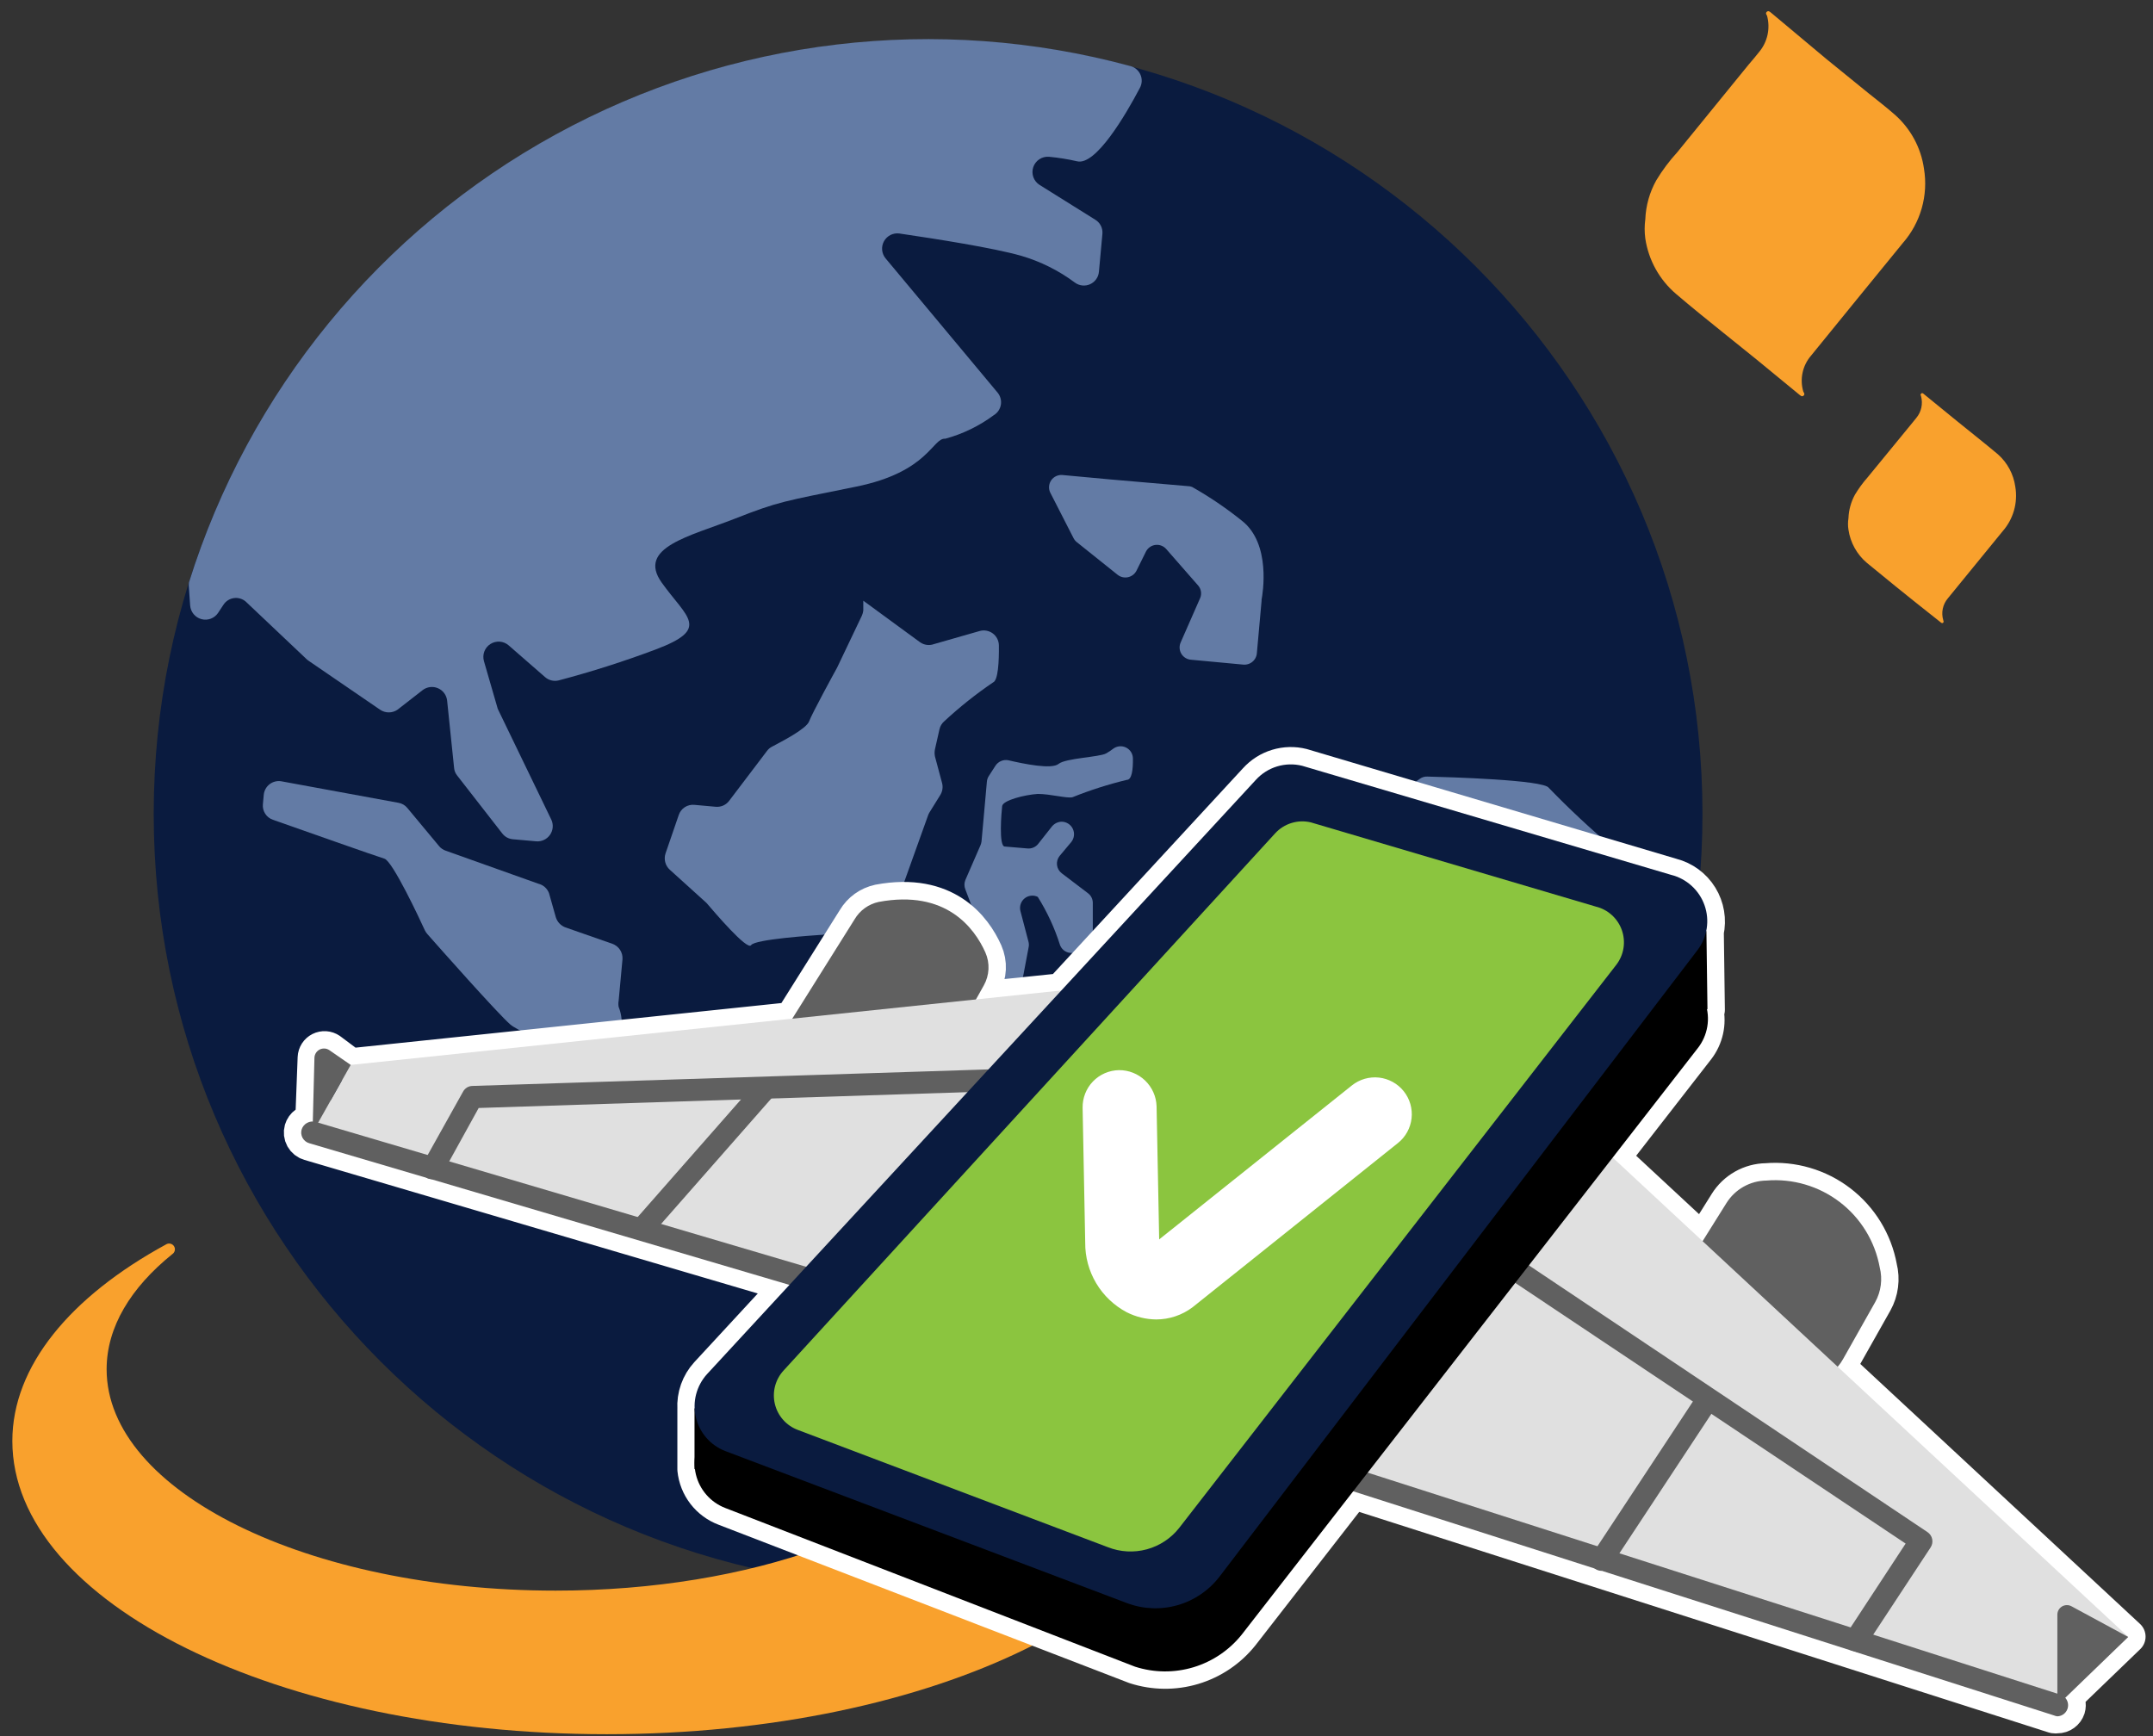 <svg width="124" height="100" viewBox="0 0 124 100" fill="none" xmlns="http://www.w3.org/2000/svg">
<rect x="0" y="0" width="124" height="100" fill="#333333" stroke="none"/>
<g id="Layer 6">
<path id="Vector" d="M53.452 91.48C78.084 91.48 98.052 71.512 98.052 46.88C98.052 22.248 78.084 2.28 53.452 2.28C28.82 2.28 8.852 22.248 8.852 46.88C8.852 71.512 28.82 91.48 53.452 91.48Z" fill="#0A1B3F"/>
<path id="Vector_2" d="M72.391 37.59L72.661 34.59C72.656 34.57 72.656 34.55 72.661 34.53C72.721 34.21 73.221 31.31 71.521 29.99C70.621 29.267 69.665 28.618 68.661 28.05C68.578 28.016 68.49 27.999 68.401 28L64.001 27.62L61.181 27.36C61.058 27.351 60.935 27.374 60.824 27.427C60.712 27.479 60.617 27.56 60.546 27.661C60.476 27.762 60.433 27.879 60.421 28.002C60.41 28.125 60.43 28.248 60.481 28.36L61.831 31C61.877 31.089 61.942 31.168 62.021 31.23L64.371 33.11C64.454 33.175 64.55 33.221 64.652 33.245C64.755 33.268 64.862 33.269 64.965 33.247C65.067 33.225 65.164 33.181 65.248 33.118C65.332 33.054 65.401 32.973 65.451 32.88L66.001 31.77C66.054 31.665 66.133 31.575 66.23 31.508C66.327 31.441 66.439 31.399 66.556 31.387C66.673 31.374 66.791 31.39 66.9 31.434C67.009 31.479 67.106 31.549 67.181 31.64L69.001 33.72C69.088 33.818 69.146 33.938 69.167 34.068C69.188 34.197 69.172 34.33 69.121 34.45L68.001 37C67.954 37.104 67.933 37.217 67.939 37.331C67.945 37.445 67.978 37.555 68.036 37.653C68.094 37.751 68.175 37.834 68.271 37.894C68.368 37.955 68.477 37.991 68.591 38L71.591 38.28C71.689 38.291 71.789 38.282 71.884 38.252C71.979 38.223 72.066 38.175 72.141 38.11C72.217 38.045 72.278 37.965 72.32 37.876C72.363 37.787 72.387 37.689 72.391 37.59Z" fill="#637BA5"/>
<path id="Vector_3" d="M57.19 39.31C57.49 39.2 57.54 38.08 57.53 37.18C57.529 37.045 57.497 36.911 57.436 36.791C57.375 36.67 57.287 36.565 57.178 36.484C57.069 36.404 56.943 36.35 56.81 36.326C56.676 36.303 56.539 36.311 56.41 36.35L53.79 37.1C53.66 37.148 53.52 37.163 53.383 37.146C53.245 37.128 53.114 37.078 53 37L49.72 34.6V35.17C49.708 35.27 49.681 35.368 49.64 35.46L48.21 38.46C48.07 38.71 46.76 41.11 46.6 41.55C46.44 41.99 45 42.72 44.48 43C44.356 43.058 44.249 43.148 44.17 43.26L42 46.12C41.911 46.241 41.792 46.336 41.656 46.398C41.519 46.459 41.369 46.484 41.22 46.47L40 46.36C39.803 46.339 39.606 46.386 39.44 46.494C39.274 46.601 39.151 46.762 39.09 46.95L38.33 49.16C38.276 49.324 38.271 49.5 38.315 49.667C38.359 49.834 38.451 49.985 38.58 50.1L40.68 52L40.76 52.09C41.07 52.45 43.04 54.78 43.26 54.44C43.48 54.1 46.84 53.88 47.26 53.85H47.33L51.39 53.24C51.51 53.222 51.626 53.178 51.728 53.112C51.831 53.047 51.918 52.96 51.985 52.858C52.052 52.756 52.097 52.642 52.117 52.521C52.136 52.401 52.131 52.278 52.1 52.16L51.97 51.61C51.915 51.444 51.915 51.266 51.97 51.1L53.45 46.97C53.47 46.911 53.497 46.854 53.53 46.8L54.15 45.8C54.214 45.699 54.257 45.585 54.276 45.467C54.295 45.348 54.29 45.227 54.26 45.11L53.85 43.58C53.819 43.438 53.819 43.292 53.85 43.15L54.11 42C54.151 41.821 54.249 41.659 54.39 41.54C55.266 40.727 56.202 39.982 57.19 39.31Z" fill="#637BA5"/>
<path id="Vector_4" d="M14.152 34.65L17.692 38L17.802 38.08L21.892 40.88C22.04 40.98 22.214 41.034 22.392 41.034C22.57 41.034 22.745 40.98 22.892 40.88L24.342 39.75C24.466 39.655 24.614 39.595 24.769 39.576C24.925 39.557 25.082 39.579 25.226 39.642C25.37 39.704 25.494 39.803 25.587 39.929C25.679 40.056 25.736 40.204 25.752 40.36L26.152 44.22C26.163 44.38 26.223 44.534 26.322 44.66L28.922 48C28.994 48.096 29.086 48.176 29.191 48.235C29.296 48.293 29.412 48.329 29.532 48.34L30.882 48.46C31.036 48.473 31.19 48.445 31.33 48.379C31.469 48.314 31.589 48.212 31.677 48.086C31.765 47.959 31.819 47.812 31.832 47.658C31.845 47.504 31.817 47.35 31.752 47.21L28.692 40.88C28.669 40.836 28.653 40.789 28.642 40.74L27.872 38.08C27.82 37.898 27.828 37.704 27.894 37.526C27.961 37.349 28.084 37.198 28.243 37.096C28.403 36.994 28.591 36.946 28.78 36.959C28.969 36.972 29.148 37.046 29.292 37.17L31.392 39C31.498 39.094 31.626 39.16 31.764 39.193C31.901 39.226 32.045 39.225 32.182 39.19C34.071 38.691 35.933 38.097 37.762 37.41C40.952 36.21 39.562 35.59 38.112 33.56C36.662 31.53 39.742 30.89 42.312 29.88C44.882 28.87 45.132 28.88 49.312 28.03C53.492 27.18 53.702 25.21 54.442 25.27C55.452 24.996 56.402 24.534 57.242 23.91C57.349 23.845 57.44 23.757 57.509 23.653C57.578 23.549 57.625 23.431 57.645 23.308C57.664 23.185 57.658 23.059 57.624 22.938C57.591 22.818 57.532 22.706 57.452 22.61L53.832 18.27L51.002 14.88C50.89 14.743 50.822 14.576 50.806 14.4C50.79 14.223 50.828 14.047 50.914 13.892C51.001 13.738 51.132 13.613 51.29 13.534C51.448 13.455 51.627 13.426 51.802 13.45C53.972 13.77 57.172 14.27 58.802 14.73C59.923 15.057 60.976 15.582 61.912 16.28C62.037 16.371 62.184 16.427 62.337 16.443C62.491 16.459 62.646 16.433 62.786 16.369C62.927 16.305 63.048 16.204 63.137 16.078C63.226 15.952 63.279 15.804 63.292 15.65L63.492 13.47C63.507 13.308 63.476 13.144 63.401 12.999C63.327 12.854 63.213 12.733 63.072 12.65L59.872 10.65C59.706 10.545 59.581 10.387 59.515 10.202C59.449 10.017 59.447 9.815 59.509 9.629C59.572 9.443 59.694 9.283 59.858 9.174C60.021 9.066 60.216 9.015 60.412 9.03C60.957 9.08 61.499 9.167 62.032 9.29C63.102 9.56 64.822 6.64 65.652 5.06C65.714 4.945 65.749 4.818 65.755 4.688C65.761 4.558 65.738 4.428 65.687 4.308C65.636 4.188 65.559 4.081 65.461 3.995C65.364 3.908 65.248 3.845 65.122 3.81C53.99 0.789 42.121 2.2 32.007 7.745C21.892 13.291 14.321 22.54 10.882 33.55C10.867 33.66 10.867 33.771 10.882 33.88L10.952 34.88C10.966 35.063 11.037 35.236 11.154 35.377C11.272 35.517 11.43 35.618 11.607 35.664C11.785 35.71 11.972 35.7 12.143 35.635C12.314 35.569 12.461 35.453 12.562 35.3L12.872 34.83C12.939 34.728 13.027 34.641 13.131 34.575C13.234 34.51 13.35 34.467 13.471 34.45C13.592 34.433 13.716 34.442 13.833 34.477C13.951 34.511 14.059 34.57 14.152 34.65Z" fill="#637BA5"/>
<path id="Vector_5" d="M59.769 45.73C60.499 45.73 61.449 46 61.769 45.92C62.787 45.511 63.833 45.177 64.899 44.92C65.189 44.92 65.259 44.32 65.249 43.69C65.249 43.558 65.211 43.429 65.141 43.317C65.071 43.206 64.971 43.116 64.853 43.058C64.734 42.999 64.602 42.975 64.471 42.988C64.339 43.001 64.214 43.05 64.109 43.13C63.98 43.231 63.843 43.321 63.699 43.4C63.319 43.61 61.369 43.67 60.969 44C60.569 44.33 58.969 44 58.069 43.79C57.928 43.763 57.782 43.78 57.65 43.837C57.519 43.894 57.407 43.989 57.329 44.11L56.949 44.7C56.886 44.796 56.849 44.906 56.839 45.02L56.639 47.26L56.529 48.47C56.519 48.545 56.499 48.619 56.469 48.69L55.599 50.69C55.529 50.863 55.529 51.057 55.599 51.23L56.739 54.23C56.749 54.283 56.749 54.337 56.739 54.39L56.939 56.07C56.959 56.231 57.034 56.38 57.15 56.493C57.267 56.606 57.418 56.675 57.579 56.69L58.169 56.75C58.347 56.766 58.524 56.715 58.666 56.608C58.808 56.501 58.906 56.345 58.939 56.17L59.239 54.58C59.264 54.475 59.264 54.365 59.239 54.26L58.769 52.47C58.737 52.339 58.742 52.201 58.785 52.073C58.828 51.945 58.906 51.831 59.011 51.746C59.116 51.661 59.244 51.608 59.378 51.593C59.512 51.577 59.648 51.601 59.769 51.66C60.311 52.526 60.742 53.456 61.049 54.43C61.087 54.534 61.149 54.627 61.23 54.702C61.311 54.778 61.409 54.833 61.515 54.863C61.622 54.893 61.734 54.898 61.842 54.876C61.951 54.855 62.053 54.808 62.139 54.74L62.659 54.35C62.748 54.284 62.82 54.198 62.869 54.099C62.918 54 62.942 53.89 62.939 53.78V52C62.938 51.89 62.911 51.783 62.861 51.685C62.811 51.588 62.738 51.504 62.649 51.44L61.149 50.3C61.075 50.243 61.012 50.172 60.965 50.09C60.918 50.009 60.888 49.919 60.877 49.825C60.866 49.732 60.874 49.637 60.9 49.547C60.926 49.457 60.97 49.373 61.029 49.3L61.699 48.5C61.785 48.394 61.838 48.265 61.853 48.13C61.868 47.994 61.844 47.857 61.785 47.734C61.725 47.612 61.632 47.509 61.516 47.437C61.4 47.366 61.266 47.328 61.129 47.33C61.026 47.335 60.924 47.362 60.831 47.408C60.738 47.455 60.656 47.52 60.589 47.6L59.799 48.6C59.726 48.695 59.63 48.77 59.52 48.817C59.409 48.865 59.289 48.883 59.169 48.87L57.869 48.76C57.509 48.76 57.679 46.76 57.719 46.43C57.759 46.1 58.999 45.78 59.769 45.73Z" fill="#637BA5"/>
<path id="Vector_6" d="M95.002 54.63L95.592 53.09C95.628 53.004 95.646 52.911 95.645 52.817C95.644 52.724 95.624 52.632 95.587 52.546C95.549 52.46 95.495 52.383 95.427 52.318C95.36 52.254 95.28 52.203 95.192 52.17L93.792 51.63C93.671 51.581 93.566 51.5 93.487 51.397C93.408 51.293 93.358 51.17 93.342 51.04L93.152 49.3C93.135 49.121 93.049 48.956 92.912 48.84C91.617 47.751 90.379 46.596 89.202 45.38C88.922 44.92 83.422 44.76 82.202 44.73C82.049 44.724 81.897 44.769 81.772 44.86L78.152 47.49C78.014 47.592 77.843 47.638 77.672 47.62H77.122C76.973 47.607 76.831 47.547 76.718 47.448C76.605 47.349 76.526 47.217 76.492 47.07L76.002 44.87C75.981 44.778 75.942 44.691 75.886 44.614C75.831 44.537 75.76 44.472 75.679 44.424C75.597 44.375 75.507 44.344 75.413 44.331C75.319 44.318 75.224 44.325 75.132 44.35L71.382 45.35C71.257 45.381 71.142 45.446 71.051 45.538C70.96 45.629 70.895 45.744 70.864 45.87C70.833 45.995 70.837 46.127 70.876 46.25C70.914 46.374 70.986 46.484 71.082 46.57L73.452 48.71C73.543 48.796 73.611 48.903 73.652 49.02C73.802 49.48 74.182 50.67 74.252 51.02C74.322 51.37 80.252 50.47 80.622 50.5C81.139 50.719 81.626 51.001 82.072 51.34C82.148 51.396 82.213 51.466 82.261 51.546C82.31 51.627 82.343 51.716 82.357 51.809C82.371 51.902 82.366 51.997 82.343 52.088C82.32 52.179 82.279 52.265 82.222 52.34L79.682 55.56C79.602 55.662 79.55 55.785 79.534 55.914C79.518 56.044 79.538 56.175 79.592 56.294C79.646 56.413 79.731 56.514 79.839 56.588C79.946 56.661 80.072 56.703 80.202 56.71L82.852 56.87L88.142 57.23C88.452 57.23 88.942 56.53 89.362 55.8C89.429 55.681 89.529 55.583 89.649 55.519C89.77 55.455 89.907 55.427 90.043 55.438C90.179 55.45 90.309 55.501 90.417 55.584C90.525 55.668 90.607 55.781 90.652 55.91L91.172 57.36C91.202 57.448 91.249 57.529 91.311 57.597C91.373 57.666 91.448 57.722 91.532 57.76C92.462 58.2 95.532 59.63 96.212 59.6L96.352 59.1C96.003 57.751 95.552 56.431 95.002 55.15C94.968 55.068 94.95 54.98 94.95 54.89C94.95 54.801 94.968 54.712 95.002 54.63Z" fill="#637BA5"/>
<path id="Vector_7" d="M83.752 73.75L84.002 70.49C84.011 70.424 84.011 70.357 84.002 70.29L82.402 61.8L82.162 64.44C82.148 64.594 82.085 64.739 81.982 64.854C81.88 64.97 81.743 65.049 81.592 65.08C79.902 65.43 74.532 66.5 73.512 66.18C72.912 66 73.002 65 73.242 64C73.272 63.862 73.262 63.718 73.211 63.586C73.161 63.454 73.072 63.339 72.957 63.257C72.842 63.175 72.705 63.129 72.563 63.124C72.422 63.119 72.282 63.156 72.162 63.23L68.332 65.64H68.242L65.632 66.83C65.544 66.87 65.448 66.891 65.352 66.89L59.072 67C58.94 67.004 58.813 67.043 58.702 67.114C58.591 67.184 58.501 67.283 58.442 67.4L55.762 73C55.762 73 53.652 77 53.092 78.45C53.032 78.612 53.032 78.789 53.092 78.95L54.582 82.95C54.645 83.117 54.768 83.255 54.927 83.336C55.086 83.417 55.269 83.437 55.442 83.39C57.346 82.863 59.143 82.007 60.752 80.86C63.172 79.06 65.162 81.86 65.512 82.45C65.547 82.506 65.573 82.567 65.592 82.63L67.072 87.44C67.088 87.542 67.126 87.64 67.184 87.725C67.242 87.811 67.318 87.883 67.406 87.936C67.495 87.99 67.594 88.023 67.697 88.034C67.8 88.045 67.904 88.034 68.002 88L77.082 84.71C77.133 84.697 77.18 84.673 77.222 84.64C78.452 83.87 79.632 83.03 80.782 82.15C80.89 82.06 80.973 81.943 81.022 81.81L83.722 73.95C83.74 73.885 83.75 73.818 83.752 73.75Z" fill="#637BA5"/>
<path id="Vector_8" d="M24.471 53.59C24.509 53.666 24.556 53.736 24.611 53.8C25.201 54.47 28.671 58.39 29.391 59.01C30.111 59.63 34.531 61.3 35.391 60.28C35.614 59.948 35.752 59.567 35.794 59.17C35.836 58.773 35.78 58.371 35.631 58C35.609 57.881 35.609 57.759 35.631 57.64L35.851 55.26C35.866 55.066 35.816 54.872 35.71 54.709C35.603 54.547 35.445 54.424 35.261 54.36L32.571 53.42C32.438 53.372 32.319 53.294 32.221 53.191C32.124 53.089 32.052 52.965 32.011 52.83L31.621 51.45C31.571 51.315 31.488 51.193 31.38 51.097C31.272 51.002 31.142 50.934 31.001 50.9L25.671 49C25.523 48.95 25.391 48.86 25.291 48.74L23.461 46.54C23.331 46.379 23.145 46.273 22.941 46.24L16.191 45C16.074 44.982 15.954 44.988 15.839 45.018C15.724 45.047 15.616 45.101 15.522 45.174C15.428 45.247 15.351 45.338 15.294 45.443C15.237 45.547 15.202 45.662 15.191 45.78L15.141 46.32C15.122 46.514 15.168 46.708 15.274 46.871C15.379 47.035 15.537 47.158 15.721 47.22C17.371 47.8 21.671 49.32 22.141 49.46C22.611 49.6 24.171 52.93 24.471 53.59Z" fill="#637BA5"/>
<path id="Vector_9" d="M56.6 61.78L60.73 61C60.893 60.969 61.062 60.985 61.217 61.046C61.371 61.107 61.505 61.21 61.604 61.344C61.702 61.478 61.761 61.637 61.772 61.802C61.784 61.968 61.749 62.134 61.67 62.28C61.426 62.706 61.225 63.155 61.07 63.62C60.75 64.62 63.87 62.11 66.29 60.09C66.444 59.965 66.551 59.792 66.593 59.598C66.635 59.404 66.61 59.202 66.521 59.025C66.433 58.847 66.286 58.706 66.106 58.623C65.925 58.54 65.722 58.522 65.53 58.57L59.66 59.9C59.526 59.935 59.385 59.935 59.25 59.9L56.63 59.24C56.531 59.221 56.429 59.221 56.33 59.24C55.33 59.34 50.08 59.85 49.88 59.72C49.68 59.59 46.7 59.4 45.79 59.34C45.622 59.33 45.454 59.372 45.31 59.46L43 60.68C42.889 60.743 42.765 60.782 42.637 60.792C42.509 60.802 42.38 60.785 42.26 60.74L39.26 59.65C39.148 59.601 39.027 59.575 38.905 59.575C38.783 59.575 38.662 59.601 38.55 59.65L37 60.52C36.86 60.594 36.742 60.705 36.66 60.84C36.578 60.976 36.535 61.132 36.535 61.29C36.535 61.449 36.578 61.604 36.66 61.74C36.742 61.876 36.86 61.986 37 62.06L38.45 62.86C38.642 62.956 38.859 62.987 39.07 62.95L44.72 61.68C44.833 61.655 44.949 61.653 45.062 61.673C45.176 61.694 45.284 61.737 45.38 61.8L48.31 63.65C48.444 63.731 48.598 63.774 48.755 63.774C48.912 63.774 49.066 63.731 49.2 63.65L53.65 61.17C53.76 61.111 53.88 61.075 54.004 61.065C54.128 61.054 54.252 61.07 54.37 61.11L56.13 61.72C56.277 61.787 56.441 61.808 56.6 61.78Z" fill="#637BA5"/>
<path id="Vector_10" d="M56.431 83C52.941 88 43.311 91.62 32.001 91.62C17.721 91.62 6.141 85.91 6.141 78.87C6.141 76.44 7.531 74.17 9.921 72.24C9.958 72.216 9.989 72.186 10.014 72.15C10.039 72.114 10.057 72.073 10.066 72.031C10.075 71.988 10.076 71.944 10.069 71.901C10.061 71.858 10.045 71.817 10.021 71.78C9.997 71.743 9.967 71.712 9.931 71.687C9.895 71.662 9.854 71.644 9.812 71.635C9.769 71.626 9.725 71.625 9.682 71.632C9.639 71.64 9.598 71.656 9.561 71.68C4.061 74.68 0.711 78.68 0.711 83C0.711 92.33 16.041 99.89 34.951 99.89C53.861 99.89 69.161 92.33 69.161 83H56.431Z" fill="#F9A12D"/>
<path id="Vector_11" d="M122.572 94.27L105.842 78.72C105.956 78.582 106.06 78.435 106.152 78.28L108.002 75C108.34 74.391 108.433 73.676 108.262 73C107.989 71.504 107.169 70.164 105.962 69.24C104.755 68.316 103.247 67.874 101.732 68C101.27 68.006 100.818 68.129 100.416 68.356C100.014 68.583 99.675 68.908 99.432 69.3L98.062 71.49L92.882 66.68L97.772 60.39C98.01 60.078 98.176 59.717 98.261 59.334C98.346 58.951 98.346 58.554 98.262 58.17H98.342L98.282 53.68C98.436 52.985 98.314 52.256 97.941 51.65C97.567 51.043 96.972 50.605 96.282 50.43L75.002 44.11C74.525 43.991 74.025 44.004 73.555 44.147C73.085 44.289 72.662 44.557 72.332 44.92L61.122 57.06L56.202 57.57L56.662 56.75C56.824 56.462 56.916 56.141 56.932 55.811C56.948 55.481 56.886 55.152 56.752 54.85C56.122 53.44 54.482 51.22 50.612 51.94C50.324 52.002 50.051 52.122 49.812 52.294C49.573 52.466 49.372 52.686 49.222 52.94L45.592 58.72L20.192 61.38L19.002 60.49C18.921 60.435 18.827 60.402 18.729 60.395C18.631 60.389 18.533 60.408 18.445 60.452C18.358 60.496 18.283 60.562 18.23 60.645C18.177 60.727 18.146 60.822 18.142 60.92L18.002 64.61C17.862 64.604 17.724 64.645 17.61 64.727C17.495 64.808 17.412 64.926 17.372 65.06C17.326 65.223 17.346 65.398 17.428 65.546C17.511 65.694 17.649 65.804 17.812 65.85L45.472 74L40.722 79.14C40.476 79.409 40.287 79.725 40.165 80.068C40.043 80.412 39.991 80.776 40.012 81.14V81.14V84.64C40.062 85.139 40.25 85.614 40.556 86.012C40.862 86.409 41.273 86.714 41.742 86.89L65.372 96C66.464 96.353 67.637 96.364 68.735 96.034C69.834 95.703 70.806 95.046 71.522 94.15L77.922 85.92L118.302 98.84C118.365 98.85 118.429 98.85 118.492 98.84C118.627 98.841 118.759 98.798 118.868 98.719C118.978 98.64 119.06 98.528 119.102 98.4C119.135 98.29 119.138 98.174 119.109 98.063C119.081 97.952 119.023 97.851 118.942 97.77L122.572 94.27Z" stroke="white" stroke-width="2" stroke-linecap="round" stroke-linejoin="round"/>
<path id="Vector_12" d="M106.151 78.28L108.001 75C108.339 74.391 108.432 73.676 108.261 73C107.988 71.505 107.169 70.164 105.961 69.24C104.754 68.316 103.246 67.874 101.731 68C101.27 68.006 100.817 68.129 100.415 68.356C100.013 68.583 99.675 68.908 99.431 69.3L97.071 73.07C96.87 73.389 96.737 73.746 96.678 74.118C96.62 74.49 96.638 74.871 96.731 75.236C96.825 75.601 96.992 75.943 97.222 76.241C97.453 76.539 97.742 76.787 98.071 76.97L102.381 79.36C103.025 79.715 103.783 79.801 104.489 79.598C105.196 79.396 105.793 78.922 106.151 78.28Z" fill="#606060"/>
<path id="Vector_13" d="M54.851 60L56.661 56.76C56.823 56.472 56.915 56.151 56.931 55.821C56.947 55.491 56.885 55.162 56.751 54.86C56.121 53.45 54.481 51.23 50.611 51.95C50.323 52.012 50.05 52.132 49.811 52.304C49.572 52.476 49.371 52.696 49.221 52.95L44.711 60.14L52.711 61.14C53.141 61.188 53.575 61.104 53.957 60.901C54.339 60.697 54.65 60.383 54.851 60Z" fill="#606060"/>
<path id="Vector_14" d="M91.81 65.68L122.57 94.28L118.49 98.23L76 84.63L91.81 65.68Z" fill="#E0E0E0"/>
<path id="Vector_15" d="M69.922 56.13L20.192 61.34L17.992 65.24L55.462 75.83L69.922 56.13Z" fill="#E0E0E0"/>
<path id="Vector_16" d="M18 65.24L18.11 60.92C18.114 60.822 18.145 60.727 18.198 60.645C18.251 60.562 18.326 60.496 18.413 60.452C18.501 60.408 18.599 60.389 18.697 60.395C18.795 60.402 18.889 60.435 18.97 60.49L20.2 61.34L18 65.24Z" fill="#606060"/>
<path id="Vector_17" d="M118.492 98.23V93C118.493 92.905 118.518 92.812 118.565 92.73C118.613 92.648 118.68 92.58 118.762 92.531C118.843 92.483 118.936 92.457 119.03 92.455C119.125 92.453 119.219 92.475 119.302 92.52L122.572 94.29L118.492 98.23Z" fill="#606060"/>
<path id="Vector_18" d="M24.929 67.92C25.043 67.919 25.155 67.888 25.253 67.83C25.352 67.772 25.433 67.689 25.489 67.59L27.569 63.82L58.399 62.82C58.489 62.831 58.581 62.824 58.667 62.797C58.754 62.77 58.834 62.725 58.902 62.665C58.971 62.605 59.025 62.531 59.062 62.449C59.1 62.366 59.119 62.276 59.119 62.185C59.119 62.094 59.1 62.005 59.062 61.922C59.025 61.839 58.971 61.765 58.902 61.705C58.834 61.645 58.754 61.6 58.667 61.574C58.581 61.547 58.489 61.539 58.399 61.55L27.209 62.55C27.098 62.552 26.989 62.583 26.894 62.641C26.799 62.699 26.721 62.782 26.669 62.88L24.369 67C24.328 67.074 24.303 67.154 24.293 67.238C24.284 67.322 24.291 67.406 24.314 67.487C24.337 67.568 24.376 67.643 24.428 67.709C24.481 67.775 24.546 67.829 24.619 67.87C24.718 67.91 24.823 67.927 24.929 67.92Z" fill="#606060"/>
<path id="Vector_19" d="M106.893 95.15C106.999 95.151 107.103 95.125 107.196 95.074C107.288 95.023 107.367 94.95 107.423 94.86L111.193 89.13C111.284 88.989 111.317 88.818 111.283 88.653C111.249 88.488 111.152 88.344 111.013 88.25L88.003 72.85C87.934 72.795 87.854 72.755 87.768 72.732C87.683 72.71 87.594 72.705 87.506 72.719C87.419 72.733 87.335 72.764 87.261 72.812C87.186 72.859 87.122 72.922 87.073 72.995C87.024 73.069 86.99 73.151 86.975 73.238C86.959 73.325 86.962 73.415 86.983 73.501C87.003 73.587 87.041 73.667 87.095 73.738C87.148 73.808 87.216 73.867 87.293 73.91L109.753 88.91L106.343 94.11C106.274 94.205 106.232 94.318 106.224 94.436C106.216 94.553 106.241 94.671 106.296 94.775C106.351 94.879 106.434 94.966 106.536 95.025C106.638 95.084 106.755 95.114 106.873 95.11L106.893 95.15Z" fill="#606060"/>
<path id="Vector_20" d="M47.342 74.54C47.48 74.539 47.613 74.494 47.723 74.411C47.833 74.328 47.913 74.212 47.952 74.08C47.976 74 47.985 73.916 47.976 73.832C47.968 73.749 47.943 73.668 47.903 73.595C47.863 73.521 47.808 73.456 47.743 73.404C47.678 73.352 47.602 73.313 47.522 73.29L18.172 64.62C18.008 64.576 17.833 64.597 17.684 64.679C17.535 64.761 17.423 64.898 17.372 65.06C17.326 65.223 17.346 65.398 17.428 65.546C17.511 65.694 17.649 65.803 17.812 65.85L47.162 74.51C47.22 74.53 47.281 74.54 47.342 74.54Z" fill="#606060"/>
<path id="Vector_21" d="M118.493 98.86C118.641 98.855 118.783 98.799 118.894 98.701C119.005 98.603 119.079 98.469 119.103 98.322C119.126 98.176 119.098 98.026 119.024 97.898C118.949 97.77 118.832 97.671 118.693 97.62L76.203 84C76.123 83.975 76.038 83.965 75.954 83.972C75.871 83.979 75.789 84.002 75.714 84.041C75.639 84.079 75.573 84.132 75.519 84.197C75.464 84.261 75.423 84.335 75.398 84.415C75.372 84.495 75.362 84.58 75.369 84.663C75.376 84.747 75.4 84.829 75.438 84.904C75.477 84.978 75.53 85.045 75.594 85.099C75.658 85.153 75.733 85.195 75.813 85.22L118.303 98.81C118.363 98.837 118.427 98.853 118.493 98.86Z" fill="#606060"/>
<path id="Vector_22" d="M96.24 56L75 47.39C74.524 47.272 74.024 47.284 73.553 47.427C73.083 47.569 72.661 47.837 72.33 48.2L40.72 82.43C40.419 82.762 40.203 83.162 40.091 83.597C39.979 84.031 39.975 84.486 40.078 84.922C40.182 85.358 40.39 85.762 40.685 86.1C40.979 86.438 41.352 86.699 41.77 86.86L65.37 96C66.462 96.353 67.635 96.364 68.734 96.034C69.832 95.703 70.804 95.046 71.52 94.15L97.77 60.39C98.059 60.027 98.251 59.596 98.329 59.139C98.407 58.682 98.367 58.212 98.215 57.774C98.062 57.336 97.801 56.943 97.456 56.633C97.11 56.323 96.692 56.105 96.24 56Z" fill="black"/>
<path id="Vector_23" d="M40 81.13V84.63L98.34 58.12L98.28 53.63" fill="black"/>
<path id="Vector_24" d="M96.24 50.39L75 44.11C74.524 43.991 74.024 44.004 73.553 44.146C73.083 44.289 72.661 44.556 72.33 44.92L40.72 79.15C40.419 79.482 40.203 79.882 40.091 80.316C39.979 80.75 39.975 81.205 40.078 81.641C40.182 82.078 40.39 82.482 40.685 82.82C40.979 83.158 41.352 83.418 41.77 83.58L64.91 92.34C65.845 92.691 66.868 92.732 67.828 92.456C68.788 92.181 69.634 91.603 70.24 90.81L97.77 54.72C98.045 54.357 98.226 53.932 98.296 53.482C98.366 53.032 98.323 52.572 98.171 52.143C98.02 51.714 97.764 51.329 97.427 51.023C97.09 50.717 96.682 50.499 96.24 50.39Z" fill="#0A1B3F"/>
<path id="Vector_25" d="M91.911 52.22L75.501 47.37C75.133 47.281 74.748 47.293 74.385 47.404C74.023 47.514 73.697 47.72 73.441 48L45.131 78.94C44.896 79.195 44.727 79.504 44.639 79.84C44.551 80.175 44.547 80.528 44.627 80.865C44.707 81.203 44.869 81.516 45.098 81.776C45.327 82.037 45.617 82.237 45.941 82.36L63.811 89.12C64.526 89.4 65.311 89.442 66.052 89.24C66.792 89.038 67.448 88.603 67.921 88L93.091 55.57C93.306 55.29 93.448 54.961 93.503 54.613C93.558 54.264 93.526 53.908 93.409 53.575C93.292 53.243 93.093 52.944 92.832 52.708C92.57 52.471 92.254 52.303 91.911 52.22Z" fill="#8BC53F"/>
<path id="Vector_26" d="M92.26 90.47C92.367 90.47 92.472 90.443 92.566 90.393C92.66 90.342 92.74 90.269 92.8 90.18L98.8 81.08C98.891 80.936 98.922 80.763 98.886 80.596C98.851 80.43 98.752 80.284 98.61 80.19C98.54 80.144 98.461 80.112 98.379 80.097C98.296 80.081 98.212 80.082 98.13 80.1C98.048 80.118 97.97 80.152 97.901 80.2C97.833 80.248 97.774 80.309 97.73 80.38L91.73 89.48C91.66 89.576 91.619 89.688 91.611 89.806C91.603 89.924 91.627 90.041 91.683 90.145C91.738 90.25 91.821 90.336 91.923 90.395C92.025 90.455 92.142 90.484 92.26 90.48V90.47Z" fill="#606060"/>
<path id="Vector_27" d="M37.102 71.28C37.193 71.28 37.283 71.26 37.365 71.222C37.448 71.184 37.522 71.129 37.582 71.06L44.462 63.23C44.574 63.104 44.631 62.938 44.622 62.77C44.613 62.601 44.537 62.443 44.412 62.33C44.282 62.221 44.114 62.166 43.945 62.178C43.775 62.189 43.617 62.265 43.502 62.39L36.622 70.22C36.511 70.348 36.455 70.514 36.466 70.683C36.477 70.851 36.555 71.008 36.682 71.12C36.796 71.225 36.947 71.282 37.102 71.28Z" fill="#606060"/>
<path id="Vector_28" d="M66.592 76C65.997 75.995 65.412 75.851 64.882 75.58C64.158 75.194 63.553 74.618 63.133 73.912C62.714 73.207 62.495 72.401 62.502 71.58L62.352 63.81C62.347 63.53 62.397 63.252 62.499 62.992C62.601 62.731 62.753 62.493 62.947 62.292C63.142 62.09 63.373 61.929 63.63 61.817C63.886 61.706 64.162 61.645 64.442 61.64C65.004 61.635 65.545 61.849 65.951 62.238C66.356 62.627 66.594 63.158 66.612 63.72L66.762 71.39L77.862 62.52C78.08 62.346 78.33 62.217 78.598 62.139C78.866 62.062 79.147 62.038 79.424 62.069C79.701 62.1 79.969 62.186 80.213 62.321C80.458 62.455 80.673 62.637 80.847 62.855C81.021 63.073 81.15 63.323 81.228 63.591C81.305 63.859 81.329 64.14 81.298 64.417C81.267 64.694 81.181 64.962 81.046 65.207C80.912 65.451 80.73 65.666 80.512 65.84L68.682 75.3C68.079 75.753 67.346 75.999 66.592 76Z" fill="white"/>
<path id="Vector_29" d="M103.64 22.74C103.71 22.79 103.77 22.86 103.86 22.8C103.95 22.74 103.93 22.65 103.86 22.56C103.754 22.203 103.74 21.826 103.818 21.462C103.897 21.099 104.066 20.761 104.31 20.48C106.06 18.32 107.83 16.16 109.59 14C110.097 13.421 110.469 12.737 110.68 11.997C110.891 11.257 110.935 10.479 110.81 9.72C110.638 8.501 110.03 7.386 109.1 6.58C108.61 6.15 108.1 5.76 107.59 5.35L105.19 3.4L102 0.73C101.93 0.68 101.86 0.6 101.77 0.67C101.68 0.74 101.71 0.82 101.77 0.9C101.869 1.261 101.879 1.641 101.799 2.007C101.719 2.373 101.551 2.714 101.31 3C101.12 3.24 100.92 3.48 100.72 3.71L96.6 8.77C96.144 9.269 95.739 9.811 95.39 10.39C95.007 11.077 94.791 11.844 94.76 12.63C94.71 12.998 94.71 13.372 94.76 13.74C94.945 14.982 95.574 16.115 96.53 16.93C97.43 17.7 98.35 18.44 99.27 19.18L101.17 20.71L103.64 22.74Z" fill="#F9A12D"/>
<path id="Vector_30" d="M111.79 35.86C111.79 35.86 111.87 35.93 111.92 35.86C111.97 35.79 111.92 35.77 111.92 35.72C111.857 35.507 111.847 35.281 111.893 35.062C111.938 34.844 112.037 34.641 112.18 34.47L115.34 30.6C115.644 30.254 115.867 29.845 115.994 29.402C116.12 28.96 116.146 28.494 116.07 28.04C115.97 27.317 115.615 26.654 115.07 26.17C114.78 25.92 114.47 25.68 114.17 25.43L112.73 24.27L110.78 22.68C110.78 22.68 110.7 22.6 110.64 22.68C110.58 22.76 110.64 22.77 110.64 22.82C110.699 23.035 110.705 23.261 110.658 23.478C110.611 23.696 110.512 23.899 110.37 24.07L110.02 24.5L107.56 27.5C107.286 27.81 107.042 28.145 106.83 28.5C106.604 28.916 106.478 29.378 106.46 29.85C106.425 30.069 106.425 30.291 106.46 30.51C106.569 31.255 106.946 31.934 107.52 32.42L109.16 33.76L110.29 34.67L111.79 35.86Z" fill="#F9A12D"/>
</g>
</svg>
